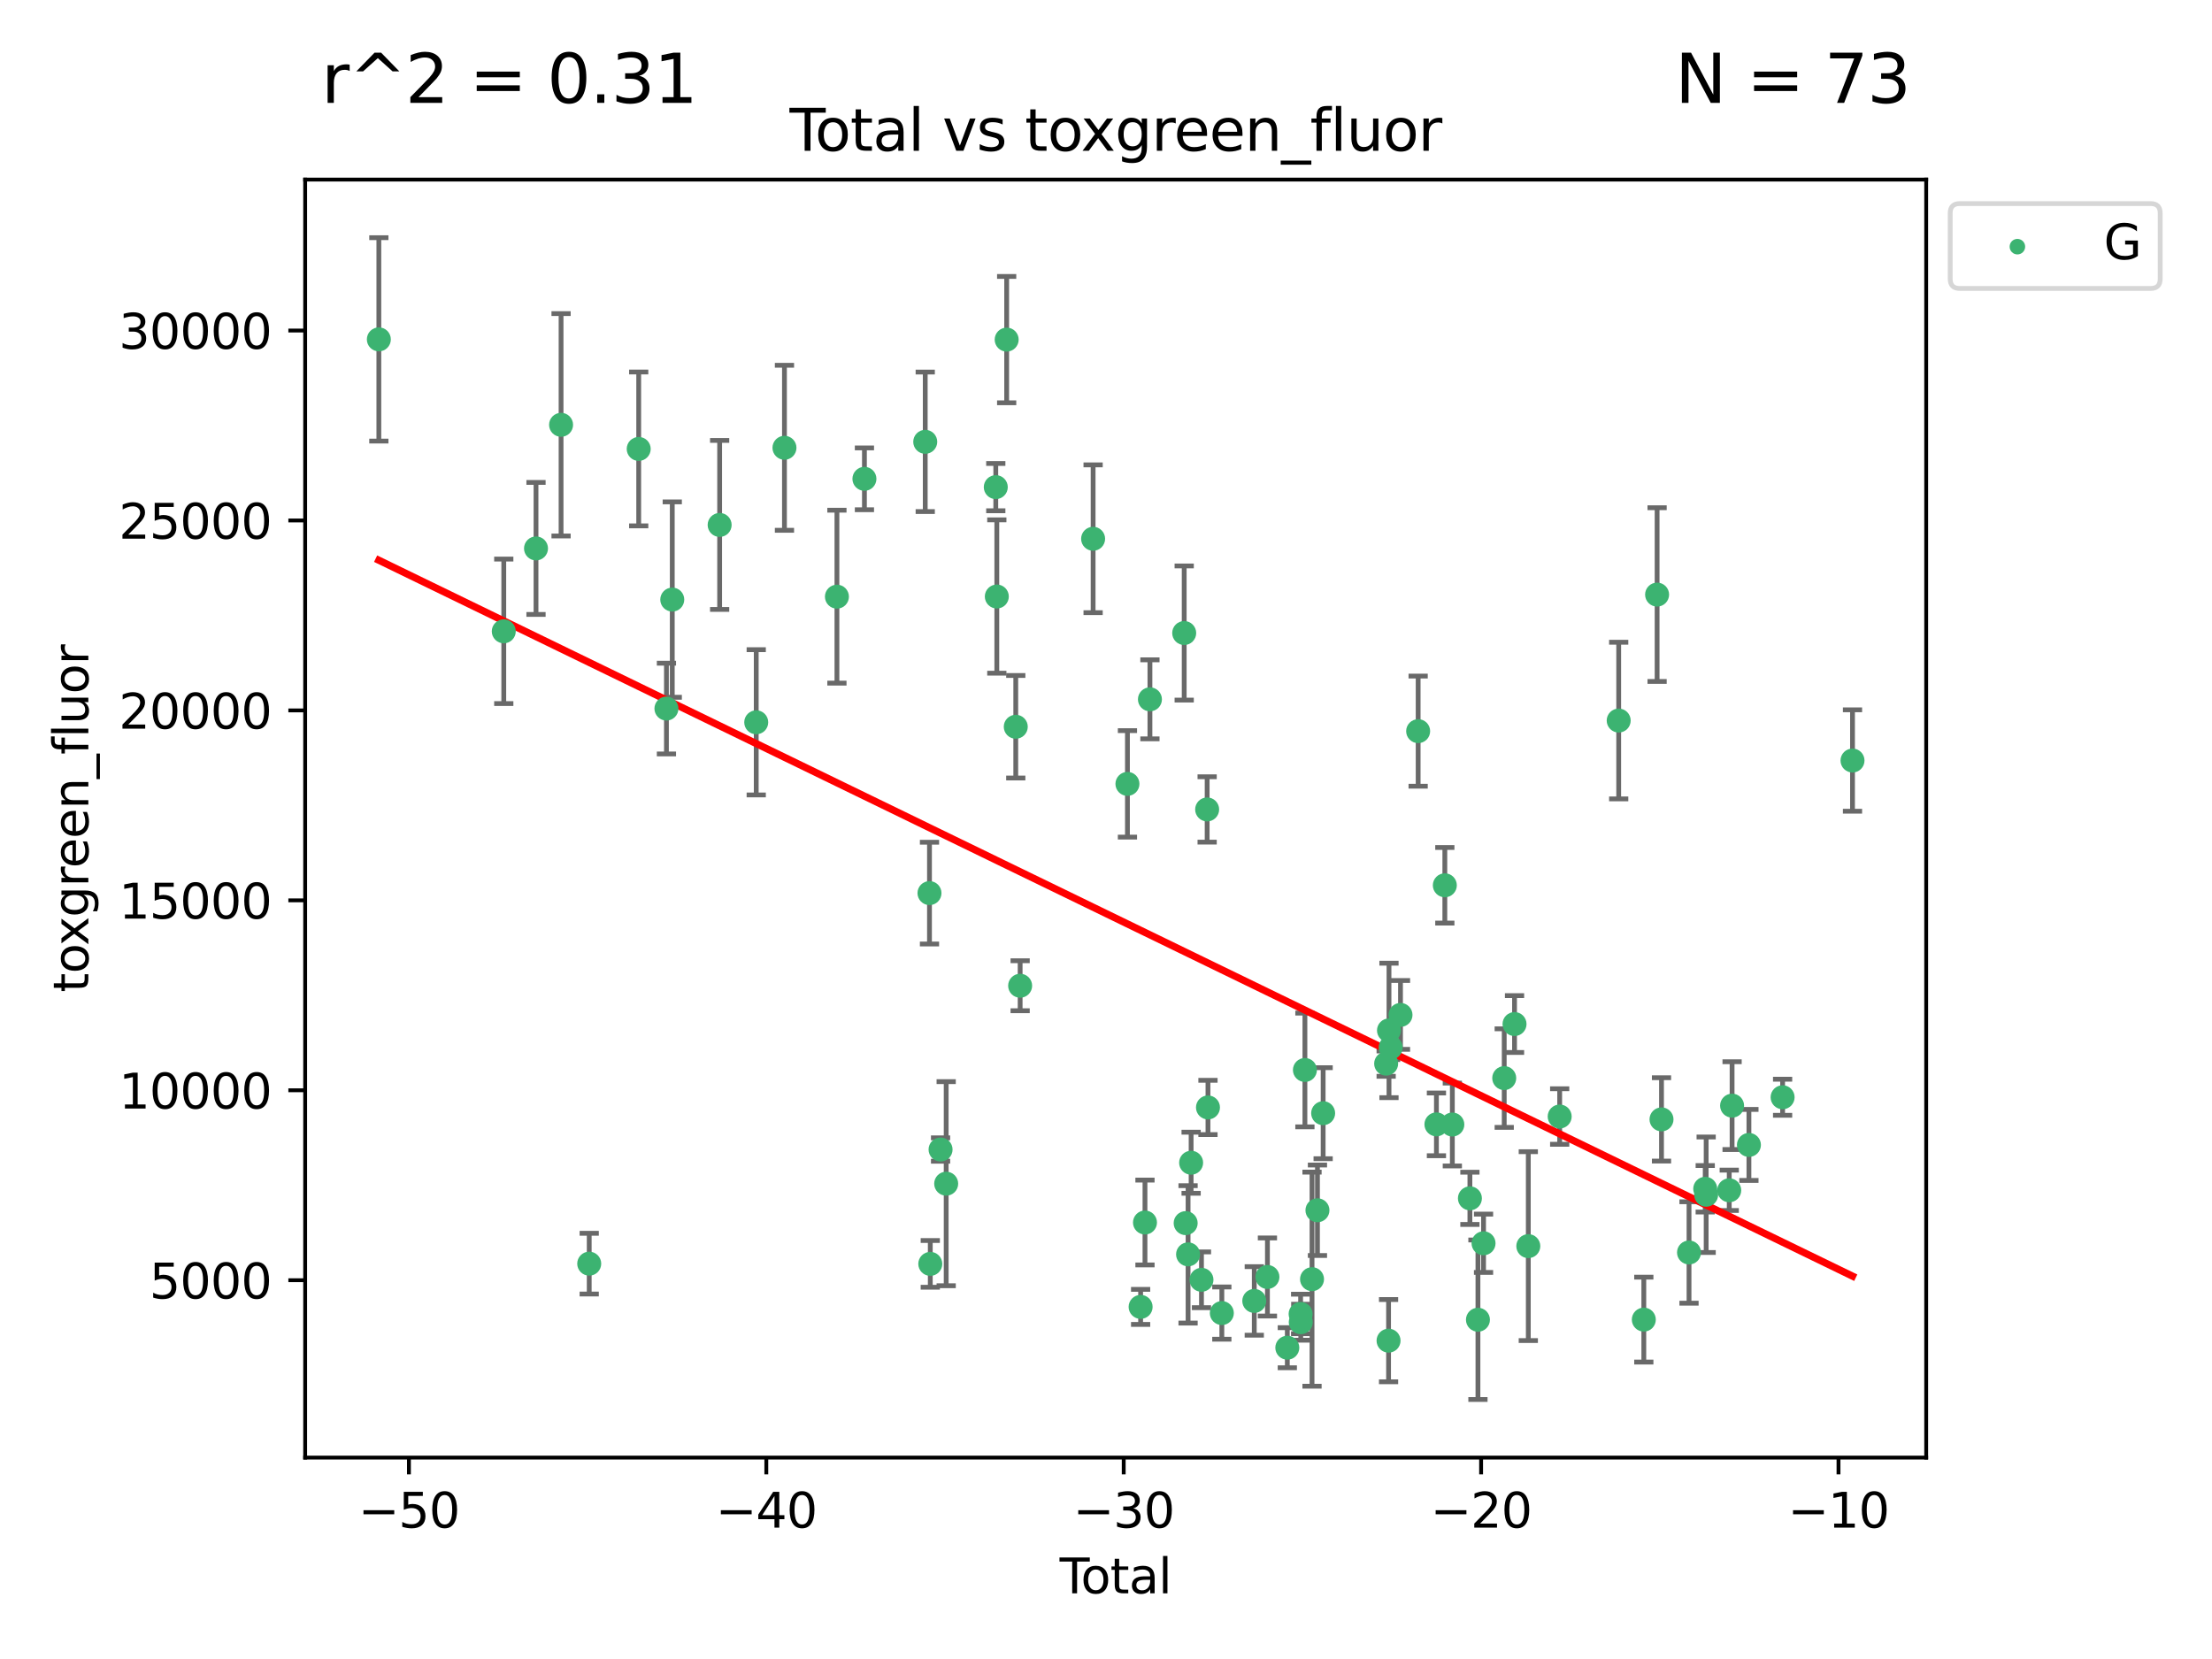 <?xml version="1.0" encoding="utf-8" standalone="no"?>
<!DOCTYPE svg PUBLIC "-//W3C//DTD SVG 1.1//EN"
  "http://www.w3.org/Graphics/SVG/1.1/DTD/svg11.dtd">
<svg xmlns:xlink="http://www.w3.org/1999/xlink" width="460.8pt" height="345.6pt" viewBox="0 0 460.8 345.6" xmlns="http://www.w3.org/2000/svg" version="1.1">
 <defs>
  <style type="text/css">*{stroke-linejoin: round; stroke-linecap: butt}</style>
 </defs>
 <g id="figure_1">
  <g id="patch_1">
   <path d="M 0 345.6 
L 460.8 345.6 
L 460.8 0 
L 0 0 
z
" style="fill: #ffffff"/>
  </g>
  <g id="axes_1">
   <g id="patch_2">
    <path d="M 63.571 303.64 
L 401.26 303.64 
L 401.26 37.411 
L 63.571 37.411 
z
" style="fill: #ffffff"/>
   </g>
   <g id="PathCollection_1">
    <defs>
     <path id="m59da1376eb" d="M 0 1.118 
C 0.297 1.118 0.581 1 0.791 0.791 
C 1 0.581 1.118 0.297 1.118 0 
C 1.118 -0.297 1 -0.581 0.791 -0.791 
C 0.581 -1 0.297 -1.118 0 -1.118 
C -0.297 -1.118 -0.581 -1 -0.791 -0.791 
C -1 -0.581 -1.118 -0.297 -1.118 0 
C -1.118 0.297 -1 0.581 -0.791 0.791 
C -0.581 1 -0.297 1.118 0 1.118 
z
" style="stroke: #3cb371"/>
    </defs>
    <g clip-path="url(#pfde4c8cada)">
     <use xlink:href="#m59da1376eb" x="78.921" y="70.697" style="fill: #3cb371; stroke: #3cb371"/>
     <use xlink:href="#m59da1376eb" x="104.945" y="131.515" style="fill: #3cb371; stroke: #3cb371"/>
     <use xlink:href="#m59da1376eb" x="111.661" y="114.247" style="fill: #3cb371; stroke: #3cb371"/>
     <use xlink:href="#m59da1376eb" x="116.882" y="88.495" style="fill: #3cb371; stroke: #3cb371"/>
     <use xlink:href="#m59da1376eb" x="122.745" y="263.244" style="fill: #3cb371; stroke: #3cb371"/>
     <use xlink:href="#m59da1376eb" x="133.054" y="93.519" style="fill: #3cb371; stroke: #3cb371"/>
     <use xlink:href="#m59da1376eb" x="138.83" y="147.608" style="fill: #3cb371; stroke: #3cb371"/>
     <use xlink:href="#m59da1376eb" x="140.045" y="124.902" style="fill: #3cb371; stroke: #3cb371"/>
     <use xlink:href="#m59da1376eb" x="149.915" y="109.353" style="fill: #3cb371; stroke: #3cb371"/>
     <use xlink:href="#m59da1376eb" x="157.537" y="150.469" style="fill: #3cb371; stroke: #3cb371"/>
     <use xlink:href="#m59da1376eb" x="163.418" y="93.281" style="fill: #3cb371; stroke: #3cb371"/>
     <use xlink:href="#m59da1376eb" x="174.347" y="124.296" style="fill: #3cb371; stroke: #3cb371"/>
     <use xlink:href="#m59da1376eb" x="180.076" y="99.749" style="fill: #3cb371; stroke: #3cb371"/>
     <use xlink:href="#m59da1376eb" x="192.744" y="92.039" style="fill: #3cb371; stroke: #3cb371"/>
     <use xlink:href="#m59da1376eb" x="193.629" y="186.05" style="fill: #3cb371; stroke: #3cb371"/>
     <use xlink:href="#m59da1376eb" x="193.795" y="263.288" style="fill: #3cb371; stroke: #3cb371"/>
     <use xlink:href="#m59da1376eb" x="195.937" y="239.466" style="fill: #3cb371; stroke: #3cb371"/>
     <use xlink:href="#m59da1376eb" x="197.107" y="246.582" style="fill: #3cb371; stroke: #3cb371"/>
     <use xlink:href="#m59da1376eb" x="207.44" y="101.477" style="fill: #3cb371; stroke: #3cb371"/>
     <use xlink:href="#m59da1376eb" x="207.655" y="124.265" style="fill: #3cb371; stroke: #3cb371"/>
     <use xlink:href="#m59da1376eb" x="209.708" y="70.746" style="fill: #3cb371; stroke: #3cb371"/>
     <use xlink:href="#m59da1376eb" x="211.603" y="151.397" style="fill: #3cb371; stroke: #3cb371"/>
     <use xlink:href="#m59da1376eb" x="212.514" y="205.347" style="fill: #3cb371; stroke: #3cb371"/>
     <use xlink:href="#m59da1376eb" x="227.715" y="112.237" style="fill: #3cb371; stroke: #3cb371"/>
     <use xlink:href="#m59da1376eb" x="234.867" y="163.297" style="fill: #3cb371; stroke: #3cb371"/>
     <use xlink:href="#m59da1376eb" x="237.612" y="272.248" style="fill: #3cb371; stroke: #3cb371"/>
     <use xlink:href="#m59da1376eb" x="238.521" y="254.672" style="fill: #3cb371; stroke: #3cb371"/>
     <use xlink:href="#m59da1376eb" x="239.552" y="145.683" style="fill: #3cb371; stroke: #3cb371"/>
     <use xlink:href="#m59da1376eb" x="246.69" y="131.87" style="fill: #3cb371; stroke: #3cb371"/>
     <use xlink:href="#m59da1376eb" x="246.995" y="254.801" style="fill: #3cb371; stroke: #3cb371"/>
     <use xlink:href="#m59da1376eb" x="247.498" y="261.306" style="fill: #3cb371; stroke: #3cb371"/>
     <use xlink:href="#m59da1376eb" x="248.132" y="242.216" style="fill: #3cb371; stroke: #3cb371"/>
     <use xlink:href="#m59da1376eb" x="250.289" y="266.605" style="fill: #3cb371; stroke: #3cb371"/>
     <use xlink:href="#m59da1376eb" x="251.47" y="168.62" style="fill: #3cb371; stroke: #3cb371"/>
     <use xlink:href="#m59da1376eb" x="251.643" y="230.701" style="fill: #3cb371; stroke: #3cb371"/>
     <use xlink:href="#m59da1376eb" x="254.53" y="273.537" style="fill: #3cb371; stroke: #3cb371"/>
     <use xlink:href="#m59da1376eb" x="261.288" y="271.005" style="fill: #3cb371; stroke: #3cb371"/>
     <use xlink:href="#m59da1376eb" x="264.028" y="266.018" style="fill: #3cb371; stroke: #3cb371"/>
     <use xlink:href="#m59da1376eb" x="268.172" y="280.752" style="fill: #3cb371; stroke: #3cb371"/>
     <use xlink:href="#m59da1376eb" x="270.942" y="273.724" style="fill: #3cb371; stroke: #3cb371"/>
     <use xlink:href="#m59da1376eb" x="270.973" y="275.443" style="fill: #3cb371; stroke: #3cb371"/>
     <use xlink:href="#m59da1376eb" x="271.837" y="222.895" style="fill: #3cb371; stroke: #3cb371"/>
     <use xlink:href="#m59da1376eb" x="273.319" y="266.474" style="fill: #3cb371; stroke: #3cb371"/>
     <use xlink:href="#m59da1376eb" x="274.449" y="252.122" style="fill: #3cb371; stroke: #3cb371"/>
     <use xlink:href="#m59da1376eb" x="275.635" y="231.899" style="fill: #3cb371; stroke: #3cb371"/>
     <use xlink:href="#m59da1376eb" x="288.761" y="221.575" style="fill: #3cb371; stroke: #3cb371"/>
     <use xlink:href="#m59da1376eb" x="289.262" y="279.285" style="fill: #3cb371; stroke: #3cb371"/>
     <use xlink:href="#m59da1376eb" x="289.352" y="214.656" style="fill: #3cb371; stroke: #3cb371"/>
     <use xlink:href="#m59da1376eb" x="289.699" y="218.227" style="fill: #3cb371; stroke: #3cb371"/>
     <use xlink:href="#m59da1376eb" x="291.75" y="211.426" style="fill: #3cb371; stroke: #3cb371"/>
     <use xlink:href="#m59da1376eb" x="295.426" y="152.313" style="fill: #3cb371; stroke: #3cb371"/>
     <use xlink:href="#m59da1376eb" x="299.234" y="234.226" style="fill: #3cb371; stroke: #3cb371"/>
     <use xlink:href="#m59da1376eb" x="300.985" y="184.424" style="fill: #3cb371; stroke: #3cb371"/>
     <use xlink:href="#m59da1376eb" x="302.548" y="234.26" style="fill: #3cb371; stroke: #3cb371"/>
     <use xlink:href="#m59da1376eb" x="306.209" y="249.634" style="fill: #3cb371; stroke: #3cb371"/>
     <use xlink:href="#m59da1376eb" x="307.883" y="274.926" style="fill: #3cb371; stroke: #3cb371"/>
     <use xlink:href="#m59da1376eb" x="309.049" y="258.998" style="fill: #3cb371; stroke: #3cb371"/>
     <use xlink:href="#m59da1376eb" x="313.358" y="224.588" style="fill: #3cb371; stroke: #3cb371"/>
     <use xlink:href="#m59da1376eb" x="315.504" y="213.329" style="fill: #3cb371; stroke: #3cb371"/>
     <use xlink:href="#m59da1376eb" x="318.374" y="259.592" style="fill: #3cb371; stroke: #3cb371"/>
     <use xlink:href="#m59da1376eb" x="324.91" y="232.59" style="fill: #3cb371; stroke: #3cb371"/>
     <use xlink:href="#m59da1376eb" x="337.204" y="150.105" style="fill: #3cb371; stroke: #3cb371"/>
     <use xlink:href="#m59da1376eb" x="342.437" y="274.898" style="fill: #3cb371; stroke: #3cb371"/>
     <use xlink:href="#m59da1376eb" x="345.204" y="123.865" style="fill: #3cb371; stroke: #3cb371"/>
     <use xlink:href="#m59da1376eb" x="346.122" y="233.186" style="fill: #3cb371; stroke: #3cb371"/>
     <use xlink:href="#m59da1376eb" x="351.854" y="260.916" style="fill: #3cb371; stroke: #3cb371"/>
     <use xlink:href="#m59da1376eb" x="355.23" y="247.646" style="fill: #3cb371; stroke: #3cb371"/>
     <use xlink:href="#m59da1376eb" x="355.424" y="248.886" style="fill: #3cb371; stroke: #3cb371"/>
     <use xlink:href="#m59da1376eb" x="360.232" y="247.962" style="fill: #3cb371; stroke: #3cb371"/>
     <use xlink:href="#m59da1376eb" x="360.826" y="230.326" style="fill: #3cb371; stroke: #3cb371"/>
     <use xlink:href="#m59da1376eb" x="364.333" y="238.511" style="fill: #3cb371; stroke: #3cb371"/>
     <use xlink:href="#m59da1376eb" x="371.349" y="228.579" style="fill: #3cb371; stroke: #3cb371"/>
     <use xlink:href="#m59da1376eb" x="385.911" y="158.432" style="fill: #3cb371; stroke: #3cb371"/>
    </g>
   </g>
   <g id="matplotlib.axis_1">
    <g id="xtick_1">
     <g id="line2d_1">
      <defs>
       <path id="m76e11faa34" d="M 0 0 
L 0 3.5 
" style="stroke: #000000; stroke-width: 0.8"/>
      </defs>
      <g>
       <use xlink:href="#m76e11faa34" x="85.187" y="303.64" style="stroke: #000000; stroke-width: 0.8"/>
      </g>
     </g>
     <g id="text_1">
      <!-- −50 -->
      <g transform="translate(74.634 318.238)scale(0.1 -0.1)">
       <defs>
        <path id="DejaVuSans-2212" d="M 678 2272 
L 4684 2272 
L 4684 1741 
L 678 1741 
L 678 2272 
z
" transform="scale(0.016)"/>
        <path id="DejaVuSans-35" d="M 691 4666 
L 3169 4666 
L 3169 4134 
L 1269 4134 
L 1269 2991 
Q 1406 3038 1543 3061 
Q 1681 3084 1819 3084 
Q 2600 3084 3056 2656 
Q 3513 2228 3513 1497 
Q 3513 744 3044 326 
Q 2575 -91 1722 -91 
Q 1428 -91 1123 -41 
Q 819 9 494 109 
L 494 744 
Q 775 591 1075 516 
Q 1375 441 1709 441 
Q 2250 441 2565 725 
Q 2881 1009 2881 1497 
Q 2881 1984 2565 2268 
Q 2250 2553 1709 2553 
Q 1456 2553 1204 2497 
Q 953 2441 691 2322 
L 691 4666 
z
" transform="scale(0.016)"/>
        <path id="DejaVuSans-30" d="M 2034 4250 
Q 1547 4250 1301 3770 
Q 1056 3291 1056 2328 
Q 1056 1369 1301 889 
Q 1547 409 2034 409 
Q 2525 409 2770 889 
Q 3016 1369 3016 2328 
Q 3016 3291 2770 3770 
Q 2525 4250 2034 4250 
z
M 2034 4750 
Q 2819 4750 3233 4129 
Q 3647 3509 3647 2328 
Q 3647 1150 3233 529 
Q 2819 -91 2034 -91 
Q 1250 -91 836 529 
Q 422 1150 422 2328 
Q 422 3509 836 4129 
Q 1250 4750 2034 4750 
z
" transform="scale(0.016)"/>
       </defs>
       <use xlink:href="#DejaVuSans-2212"/>
       <use xlink:href="#DejaVuSans-35" x="83.789"/>
       <use xlink:href="#DejaVuSans-30" x="147.412"/>
      </g>
     </g>
    </g>
    <g id="xtick_2">
     <g id="line2d_2">
      <g>
       <use xlink:href="#m76e11faa34" x="159.638" y="303.64" style="stroke: #000000; stroke-width: 0.8"/>
      </g>
     </g>
     <g id="text_2">
      <!-- −40 -->
      <g transform="translate(149.086 318.238)scale(0.1 -0.1)">
       <defs>
        <path id="DejaVuSans-34" d="M 2419 4116 
L 825 1625 
L 2419 1625 
L 2419 4116 
z
M 2253 4666 
L 3047 4666 
L 3047 1625 
L 3713 1625 
L 3713 1100 
L 3047 1100 
L 3047 0 
L 2419 0 
L 2419 1100 
L 313 1100 
L 313 1709 
L 2253 4666 
z
" transform="scale(0.016)"/>
       </defs>
       <use xlink:href="#DejaVuSans-2212"/>
       <use xlink:href="#DejaVuSans-34" x="83.789"/>
       <use xlink:href="#DejaVuSans-30" x="147.412"/>
      </g>
     </g>
    </g>
    <g id="xtick_3">
     <g id="line2d_3">
      <g>
       <use xlink:href="#m76e11faa34" x="234.089" y="303.64" style="stroke: #000000; stroke-width: 0.8"/>
      </g>
     </g>
     <g id="text_3">
      <!-- −30 -->
      <g transform="translate(223.537 318.238)scale(0.1 -0.1)">
       <defs>
        <path id="DejaVuSans-33" d="M 2597 2516 
Q 3050 2419 3304 2112 
Q 3559 1806 3559 1356 
Q 3559 666 3084 287 
Q 2609 -91 1734 -91 
Q 1441 -91 1130 -33 
Q 819 25 488 141 
L 488 750 
Q 750 597 1062 519 
Q 1375 441 1716 441 
Q 2309 441 2620 675 
Q 2931 909 2931 1356 
Q 2931 1769 2642 2001 
Q 2353 2234 1838 2234 
L 1294 2234 
L 1294 2753 
L 1863 2753 
Q 2328 2753 2575 2939 
Q 2822 3125 2822 3475 
Q 2822 3834 2567 4026 
Q 2313 4219 1838 4219 
Q 1578 4219 1281 4162 
Q 984 4106 628 3988 
L 628 4550 
Q 988 4650 1302 4700 
Q 1616 4750 1894 4750 
Q 2613 4750 3031 4423 
Q 3450 4097 3450 3541 
Q 3450 3153 3228 2886 
Q 3006 2619 2597 2516 
z
" transform="scale(0.016)"/>
       </defs>
       <use xlink:href="#DejaVuSans-2212"/>
       <use xlink:href="#DejaVuSans-33" x="83.789"/>
       <use xlink:href="#DejaVuSans-30" x="147.412"/>
      </g>
     </g>
    </g>
    <g id="xtick_4">
     <g id="line2d_4">
      <g>
       <use xlink:href="#m76e11faa34" x="308.541" y="303.64" style="stroke: #000000; stroke-width: 0.8"/>
      </g>
     </g>
     <g id="text_4">
      <!-- −20 -->
      <g transform="translate(297.988 318.238)scale(0.1 -0.1)">
       <defs>
        <path id="DejaVuSans-32" d="M 1228 531 
L 3431 531 
L 3431 0 
L 469 0 
L 469 531 
Q 828 903 1448 1529 
Q 2069 2156 2228 2338 
Q 2531 2678 2651 2914 
Q 2772 3150 2772 3378 
Q 2772 3750 2511 3984 
Q 2250 4219 1831 4219 
Q 1534 4219 1204 4116 
Q 875 4013 500 3803 
L 500 4441 
Q 881 4594 1212 4672 
Q 1544 4750 1819 4750 
Q 2544 4750 2975 4387 
Q 3406 4025 3406 3419 
Q 3406 3131 3298 2873 
Q 3191 2616 2906 2266 
Q 2828 2175 2409 1742 
Q 1991 1309 1228 531 
z
" transform="scale(0.016)"/>
       </defs>
       <use xlink:href="#DejaVuSans-2212"/>
       <use xlink:href="#DejaVuSans-32" x="83.789"/>
       <use xlink:href="#DejaVuSans-30" x="147.412"/>
      </g>
     </g>
    </g>
    <g id="xtick_5">
     <g id="line2d_5">
      <g>
       <use xlink:href="#m76e11faa34" x="382.992" y="303.64" style="stroke: #000000; stroke-width: 0.8"/>
      </g>
     </g>
     <g id="text_5">
      <!-- −10 -->
      <g transform="translate(372.44 318.238)scale(0.1 -0.1)">
       <defs>
        <path id="DejaVuSans-31" d="M 794 531 
L 1825 531 
L 1825 4091 
L 703 3866 
L 703 4441 
L 1819 4666 
L 2450 4666 
L 2450 531 
L 3481 531 
L 3481 0 
L 794 0 
L 794 531 
z
" transform="scale(0.016)"/>
       </defs>
       <use xlink:href="#DejaVuSans-2212"/>
       <use xlink:href="#DejaVuSans-31" x="83.789"/>
       <use xlink:href="#DejaVuSans-30" x="147.412"/>
      </g>
     </g>
    </g>
    <g id="text_6">
     <!-- Total -->
     <g transform="translate(220.739 331.917)scale(0.1 -0.1)">
      <defs>
       <path id="DejaVuSans-54" d="M -19 4666 
L 3928 4666 
L 3928 4134 
L 2272 4134 
L 2272 0 
L 1638 0 
L 1638 4134 
L -19 4134 
L -19 4666 
z
" transform="scale(0.016)"/>
       <path id="DejaVuSans-6f" d="M 1959 3097 
Q 1497 3097 1228 2736 
Q 959 2375 959 1747 
Q 959 1119 1226 758 
Q 1494 397 1959 397 
Q 2419 397 2687 759 
Q 2956 1122 2956 1747 
Q 2956 2369 2687 2733 
Q 2419 3097 1959 3097 
z
M 1959 3584 
Q 2709 3584 3137 3096 
Q 3566 2609 3566 1747 
Q 3566 888 3137 398 
Q 2709 -91 1959 -91 
Q 1206 -91 779 398 
Q 353 888 353 1747 
Q 353 2609 779 3096 
Q 1206 3584 1959 3584 
z
" transform="scale(0.016)"/>
       <path id="DejaVuSans-74" d="M 1172 4494 
L 1172 3500 
L 2356 3500 
L 2356 3053 
L 1172 3053 
L 1172 1153 
Q 1172 725 1289 603 
Q 1406 481 1766 481 
L 2356 481 
L 2356 0 
L 1766 0 
Q 1100 0 847 248 
Q 594 497 594 1153 
L 594 3053 
L 172 3053 
L 172 3500 
L 594 3500 
L 594 4494 
L 1172 4494 
z
" transform="scale(0.016)"/>
       <path id="DejaVuSans-61" d="M 2194 1759 
Q 1497 1759 1228 1600 
Q 959 1441 959 1056 
Q 959 750 1161 570 
Q 1363 391 1709 391 
Q 2188 391 2477 730 
Q 2766 1069 2766 1631 
L 2766 1759 
L 2194 1759 
z
M 3341 1997 
L 3341 0 
L 2766 0 
L 2766 531 
Q 2569 213 2275 61 
Q 1981 -91 1556 -91 
Q 1019 -91 701 211 
Q 384 513 384 1019 
Q 384 1609 779 1909 
Q 1175 2209 1959 2209 
L 2766 2209 
L 2766 2266 
Q 2766 2663 2505 2880 
Q 2244 3097 1772 3097 
Q 1472 3097 1187 3025 
Q 903 2953 641 2809 
L 641 3341 
Q 956 3463 1253 3523 
Q 1550 3584 1831 3584 
Q 2591 3584 2966 3190 
Q 3341 2797 3341 1997 
z
" transform="scale(0.016)"/>
       <path id="DejaVuSans-6c" d="M 603 4863 
L 1178 4863 
L 1178 0 
L 603 0 
L 603 4863 
z
" transform="scale(0.016)"/>
      </defs>
      <use xlink:href="#DejaVuSans-54"/>
      <use xlink:href="#DejaVuSans-6f" x="44.084"/>
      <use xlink:href="#DejaVuSans-74" x="105.266"/>
      <use xlink:href="#DejaVuSans-61" x="144.475"/>
      <use xlink:href="#DejaVuSans-6c" x="205.754"/>
     </g>
    </g>
   </g>
   <g id="matplotlib.axis_2">
    <g id="ytick_1">
     <g id="line2d_6">
      <defs>
       <path id="mfe6811ded8" d="M 0 0 
L -3.5 0 
" style="stroke: #000000; stroke-width: 0.8"/>
      </defs>
      <g>
       <use xlink:href="#mfe6811ded8" x="63.571" y="266.693" style="stroke: #000000; stroke-width: 0.8"/>
      </g>
     </g>
     <g id="text_7">
      <!-- 5000 -->
      <g transform="translate(31.121 270.492)scale(0.1 -0.1)">
       <use xlink:href="#DejaVuSans-35"/>
       <use xlink:href="#DejaVuSans-30" x="63.623"/>
       <use xlink:href="#DejaVuSans-30" x="127.246"/>
       <use xlink:href="#DejaVuSans-30" x="190.869"/>
      </g>
     </g>
    </g>
    <g id="ytick_2">
     <g id="line2d_7">
      <g>
       <use xlink:href="#mfe6811ded8" x="63.571" y="227.125" style="stroke: #000000; stroke-width: 0.8"/>
      </g>
     </g>
     <g id="text_8">
      <!-- 10000 -->
      <g transform="translate(24.759 230.924)scale(0.1 -0.1)">
       <use xlink:href="#DejaVuSans-31"/>
       <use xlink:href="#DejaVuSans-30" x="63.623"/>
       <use xlink:href="#DejaVuSans-30" x="127.246"/>
       <use xlink:href="#DejaVuSans-30" x="190.869"/>
       <use xlink:href="#DejaVuSans-30" x="254.492"/>
      </g>
     </g>
    </g>
    <g id="ytick_3">
     <g id="line2d_8">
      <g>
       <use xlink:href="#mfe6811ded8" x="63.571" y="187.557" style="stroke: #000000; stroke-width: 0.8"/>
      </g>
     </g>
     <g id="text_9">
      <!-- 15000 -->
      <g transform="translate(24.759 191.356)scale(0.1 -0.1)">
       <use xlink:href="#DejaVuSans-31"/>
       <use xlink:href="#DejaVuSans-35" x="63.623"/>
       <use xlink:href="#DejaVuSans-30" x="127.246"/>
       <use xlink:href="#DejaVuSans-30" x="190.869"/>
       <use xlink:href="#DejaVuSans-30" x="254.492"/>
      </g>
     </g>
    </g>
    <g id="ytick_4">
     <g id="line2d_9">
      <g>
       <use xlink:href="#mfe6811ded8" x="63.571" y="147.989" style="stroke: #000000; stroke-width: 0.8"/>
      </g>
     </g>
     <g id="text_10">
      <!-- 20000 -->
      <g transform="translate(24.759 151.788)scale(0.1 -0.1)">
       <use xlink:href="#DejaVuSans-32"/>
       <use xlink:href="#DejaVuSans-30" x="63.623"/>
       <use xlink:href="#DejaVuSans-30" x="127.246"/>
       <use xlink:href="#DejaVuSans-30" x="190.869"/>
       <use xlink:href="#DejaVuSans-30" x="254.492"/>
      </g>
     </g>
    </g>
    <g id="ytick_5">
     <g id="line2d_10">
      <g>
       <use xlink:href="#mfe6811ded8" x="63.571" y="108.421" style="stroke: #000000; stroke-width: 0.8"/>
      </g>
     </g>
     <g id="text_11">
      <!-- 25000 -->
      <g transform="translate(24.759 112.22)scale(0.1 -0.1)">
       <use xlink:href="#DejaVuSans-32"/>
       <use xlink:href="#DejaVuSans-35" x="63.623"/>
       <use xlink:href="#DejaVuSans-30" x="127.246"/>
       <use xlink:href="#DejaVuSans-30" x="190.869"/>
       <use xlink:href="#DejaVuSans-30" x="254.492"/>
      </g>
     </g>
    </g>
    <g id="ytick_6">
     <g id="line2d_11">
      <g>
       <use xlink:href="#mfe6811ded8" x="63.571" y="68.853" style="stroke: #000000; stroke-width: 0.8"/>
      </g>
     </g>
     <g id="text_12">
      <!-- 30000 -->
      <g transform="translate(24.759 72.652)scale(0.1 -0.1)">
       <use xlink:href="#DejaVuSans-33"/>
       <use xlink:href="#DejaVuSans-30" x="63.623"/>
       <use xlink:href="#DejaVuSans-30" x="127.246"/>
       <use xlink:href="#DejaVuSans-30" x="190.869"/>
       <use xlink:href="#DejaVuSans-30" x="254.492"/>
      </g>
     </g>
    </g>
    <g id="text_13">
     <!-- toxgreen_fluor -->
     <g transform="translate(18.401 206.72)rotate(-90)scale(0.1 -0.1)">
      <defs>
       <path id="DejaVuSans-78" d="M 3513 3500 
L 2247 1797 
L 3578 0 
L 2900 0 
L 1881 1375 
L 863 0 
L 184 0 
L 1544 1831 
L 300 3500 
L 978 3500 
L 1906 2253 
L 2834 3500 
L 3513 3500 
z
" transform="scale(0.016)"/>
       <path id="DejaVuSans-67" d="M 2906 1791 
Q 2906 2416 2648 2759 
Q 2391 3103 1925 3103 
Q 1463 3103 1205 2759 
Q 947 2416 947 1791 
Q 947 1169 1205 825 
Q 1463 481 1925 481 
Q 2391 481 2648 825 
Q 2906 1169 2906 1791 
z
M 3481 434 
Q 3481 -459 3084 -895 
Q 2688 -1331 1869 -1331 
Q 1566 -1331 1297 -1286 
Q 1028 -1241 775 -1147 
L 775 -588 
Q 1028 -725 1275 -790 
Q 1522 -856 1778 -856 
Q 2344 -856 2625 -561 
Q 2906 -266 2906 331 
L 2906 616 
Q 2728 306 2450 153 
Q 2172 0 1784 0 
Q 1141 0 747 490 
Q 353 981 353 1791 
Q 353 2603 747 3093 
Q 1141 3584 1784 3584 
Q 2172 3584 2450 3431 
Q 2728 3278 2906 2969 
L 2906 3500 
L 3481 3500 
L 3481 434 
z
" transform="scale(0.016)"/>
       <path id="DejaVuSans-72" d="M 2631 2963 
Q 2534 3019 2420 3045 
Q 2306 3072 2169 3072 
Q 1681 3072 1420 2755 
Q 1159 2438 1159 1844 
L 1159 0 
L 581 0 
L 581 3500 
L 1159 3500 
L 1159 2956 
Q 1341 3275 1631 3429 
Q 1922 3584 2338 3584 
Q 2397 3584 2469 3576 
Q 2541 3569 2628 3553 
L 2631 2963 
z
" transform="scale(0.016)"/>
       <path id="DejaVuSans-65" d="M 3597 1894 
L 3597 1613 
L 953 1613 
Q 991 1019 1311 708 
Q 1631 397 2203 397 
Q 2534 397 2845 478 
Q 3156 559 3463 722 
L 3463 178 
Q 3153 47 2828 -22 
Q 2503 -91 2169 -91 
Q 1331 -91 842 396 
Q 353 884 353 1716 
Q 353 2575 817 3079 
Q 1281 3584 2069 3584 
Q 2775 3584 3186 3129 
Q 3597 2675 3597 1894 
z
M 3022 2063 
Q 3016 2534 2758 2815 
Q 2500 3097 2075 3097 
Q 1594 3097 1305 2825 
Q 1016 2553 972 2059 
L 3022 2063 
z
" transform="scale(0.016)"/>
       <path id="DejaVuSans-6e" d="M 3513 2113 
L 3513 0 
L 2938 0 
L 2938 2094 
Q 2938 2591 2744 2837 
Q 2550 3084 2163 3084 
Q 1697 3084 1428 2787 
Q 1159 2491 1159 1978 
L 1159 0 
L 581 0 
L 581 3500 
L 1159 3500 
L 1159 2956 
Q 1366 3272 1645 3428 
Q 1925 3584 2291 3584 
Q 2894 3584 3203 3211 
Q 3513 2838 3513 2113 
z
" transform="scale(0.016)"/>
       <path id="DejaVuSans-5f" d="M 3263 -1063 
L 3263 -1509 
L -63 -1509 
L -63 -1063 
L 3263 -1063 
z
" transform="scale(0.016)"/>
       <path id="DejaVuSans-66" d="M 2375 4863 
L 2375 4384 
L 1825 4384 
Q 1516 4384 1395 4259 
Q 1275 4134 1275 3809 
L 1275 3500 
L 2222 3500 
L 2222 3053 
L 1275 3053 
L 1275 0 
L 697 0 
L 697 3053 
L 147 3053 
L 147 3500 
L 697 3500 
L 697 3744 
Q 697 4328 969 4595 
Q 1241 4863 1831 4863 
L 2375 4863 
z
" transform="scale(0.016)"/>
       <path id="DejaVuSans-75" d="M 544 1381 
L 544 3500 
L 1119 3500 
L 1119 1403 
Q 1119 906 1312 657 
Q 1506 409 1894 409 
Q 2359 409 2629 706 
Q 2900 1003 2900 1516 
L 2900 3500 
L 3475 3500 
L 3475 0 
L 2900 0 
L 2900 538 
Q 2691 219 2414 64 
Q 2138 -91 1772 -91 
Q 1169 -91 856 284 
Q 544 659 544 1381 
z
M 1991 3584 
L 1991 3584 
z
" transform="scale(0.016)"/>
      </defs>
      <use xlink:href="#DejaVuSans-74"/>
      <use xlink:href="#DejaVuSans-6f" x="39.209"/>
      <use xlink:href="#DejaVuSans-78" x="97.266"/>
      <use xlink:href="#DejaVuSans-67" x="156.445"/>
      <use xlink:href="#DejaVuSans-72" x="219.922"/>
      <use xlink:href="#DejaVuSans-65" x="258.785"/>
      <use xlink:href="#DejaVuSans-65" x="320.309"/>
      <use xlink:href="#DejaVuSans-6e" x="381.832"/>
      <use xlink:href="#DejaVuSans-5f" x="445.211"/>
      <use xlink:href="#DejaVuSans-66" x="495.211"/>
      <use xlink:href="#DejaVuSans-6c" x="530.416"/>
      <use xlink:href="#DejaVuSans-75" x="558.199"/>
      <use xlink:href="#DejaVuSans-6f" x="621.578"/>
      <use xlink:href="#DejaVuSans-72" x="682.76"/>
     </g>
    </g>
   </g>
   <g id="LineCollection_1">
    <path d="M 78.921 91.882 
L 78.921 49.513 
" clip-path="url(#pfde4c8cada)" style="fill: none; stroke: #696969"/>
    <path d="M 104.945 146.565 
L 104.945 116.466 
" clip-path="url(#pfde4c8cada)" style="fill: none; stroke: #696969"/>
    <path d="M 111.661 128.001 
L 111.661 100.493 
" clip-path="url(#pfde4c8cada)" style="fill: none; stroke: #696969"/>
    <path d="M 116.882 111.658 
L 116.882 65.332 
" clip-path="url(#pfde4c8cada)" style="fill: none; stroke: #696969"/>
    <path d="M 122.745 269.569 
L 122.745 256.919 
" clip-path="url(#pfde4c8cada)" style="fill: none; stroke: #696969"/>
    <path d="M 133.054 109.546 
L 133.054 77.492 
" clip-path="url(#pfde4c8cada)" style="fill: none; stroke: #696969"/>
    <path d="M 138.83 157.063 
L 138.83 138.153 
" clip-path="url(#pfde4c8cada)" style="fill: none; stroke: #696969"/>
    <path d="M 140.045 145.257 
L 140.045 104.548 
" clip-path="url(#pfde4c8cada)" style="fill: none; stroke: #696969"/>
    <path d="M 149.915 126.956 
L 149.915 91.751 
" clip-path="url(#pfde4c8cada)" style="fill: none; stroke: #696969"/>
    <path d="M 157.537 165.597 
L 157.537 135.341 
" clip-path="url(#pfde4c8cada)" style="fill: none; stroke: #696969"/>
    <path d="M 163.418 110.469 
L 163.418 76.093 
" clip-path="url(#pfde4c8cada)" style="fill: none; stroke: #696969"/>
    <path d="M 174.347 142.309 
L 174.347 106.282 
" clip-path="url(#pfde4c8cada)" style="fill: none; stroke: #696969"/>
    <path d="M 180.076 106.185 
L 180.076 93.313 
" clip-path="url(#pfde4c8cada)" style="fill: none; stroke: #696969"/>
    <path d="M 192.744 106.568 
L 192.744 77.509 
" clip-path="url(#pfde4c8cada)" style="fill: none; stroke: #696969"/>
    <path d="M 193.629 196.65 
L 193.629 175.45 
" clip-path="url(#pfde4c8cada)" style="fill: none; stroke: #696969"/>
    <path d="M 193.795 268.154 
L 193.795 258.423 
" clip-path="url(#pfde4c8cada)" style="fill: none; stroke: #696969"/>
    <path d="M 195.937 241.903 
L 195.937 237.028 
" clip-path="url(#pfde4c8cada)" style="fill: none; stroke: #696969"/>
    <path d="M 197.107 267.841 
L 197.107 225.323 
" clip-path="url(#pfde4c8cada)" style="fill: none; stroke: #696969"/>
    <path d="M 207.44 106.404 
L 207.44 96.549 
" clip-path="url(#pfde4c8cada)" style="fill: none; stroke: #696969"/>
    <path d="M 207.655 140.234 
L 207.655 108.295 
" clip-path="url(#pfde4c8cada)" style="fill: none; stroke: #696969"/>
    <path d="M 209.708 83.907 
L 209.708 57.586 
" clip-path="url(#pfde4c8cada)" style="fill: none; stroke: #696969"/>
    <path d="M 211.603 162.075 
L 211.603 140.718 
" clip-path="url(#pfde4c8cada)" style="fill: none; stroke: #696969"/>
    <path d="M 212.514 210.557 
L 212.514 200.138 
" clip-path="url(#pfde4c8cada)" style="fill: none; stroke: #696969"/>
    <path d="M 227.715 127.633 
L 227.715 96.841 
" clip-path="url(#pfde4c8cada)" style="fill: none; stroke: #696969"/>
    <path d="M 234.867 174.387 
L 234.867 152.207 
" clip-path="url(#pfde4c8cada)" style="fill: none; stroke: #696969"/>
    <path d="M 237.612 275.902 
L 237.612 268.594 
" clip-path="url(#pfde4c8cada)" style="fill: none; stroke: #696969"/>
    <path d="M 238.521 263.511 
L 238.521 245.832 
" clip-path="url(#pfde4c8cada)" style="fill: none; stroke: #696969"/>
    <path d="M 239.552 153.913 
L 239.552 137.454 
" clip-path="url(#pfde4c8cada)" style="fill: none; stroke: #696969"/>
    <path d="M 246.69 145.838 
L 246.69 117.901 
" clip-path="url(#pfde4c8cada)" style="fill: none; stroke: #696969"/>
    <path d="M 246.995 255.473 
L 246.995 254.128 
" clip-path="url(#pfde4c8cada)" style="fill: none; stroke: #696969"/>
    <path d="M 247.498 275.619 
L 247.498 246.993 
" clip-path="url(#pfde4c8cada)" style="fill: none; stroke: #696969"/>
    <path d="M 248.132 248.578 
L 248.132 235.854 
" clip-path="url(#pfde4c8cada)" style="fill: none; stroke: #696969"/>
    <path d="M 250.289 272.414 
L 250.289 260.795 
" clip-path="url(#pfde4c8cada)" style="fill: none; stroke: #696969"/>
    <path d="M 251.47 175.427 
L 251.47 161.813 
" clip-path="url(#pfde4c8cada)" style="fill: none; stroke: #696969"/>
    <path d="M 251.643 236.35 
L 251.643 225.052 
" clip-path="url(#pfde4c8cada)" style="fill: none; stroke: #696969"/>
    <path d="M 254.53 278.977 
L 254.53 268.098 
" clip-path="url(#pfde4c8cada)" style="fill: none; stroke: #696969"/>
    <path d="M 261.288 278.145 
L 261.288 263.865 
" clip-path="url(#pfde4c8cada)" style="fill: none; stroke: #696969"/>
    <path d="M 264.028 274.149 
L 264.028 257.888 
" clip-path="url(#pfde4c8cada)" style="fill: none; stroke: #696969"/>
    <path d="M 268.172 284.926 
L 268.172 276.579 
" clip-path="url(#pfde4c8cada)" style="fill: none; stroke: #696969"/>
    <path d="M 270.942 277.841 
L 270.942 269.608 
" clip-path="url(#pfde4c8cada)" style="fill: none; stroke: #696969"/>
    <path d="M 270.973 279.191 
L 270.973 271.695 
" clip-path="url(#pfde4c8cada)" style="fill: none; stroke: #696969"/>
    <path d="M 271.837 234.745 
L 271.837 211.045 
" clip-path="url(#pfde4c8cada)" style="fill: none; stroke: #696969"/>
    <path d="M 273.319 288.774 
L 273.319 244.174 
" clip-path="url(#pfde4c8cada)" style="fill: none; stroke: #696969"/>
    <path d="M 274.449 261.548 
L 274.449 242.697 
" clip-path="url(#pfde4c8cada)" style="fill: none; stroke: #696969"/>
    <path d="M 275.635 241.381 
L 275.635 222.417 
" clip-path="url(#pfde4c8cada)" style="fill: none; stroke: #696969"/>
    <path d="M 288.761 224.213 
L 288.761 218.937 
" clip-path="url(#pfde4c8cada)" style="fill: none; stroke: #696969"/>
    <path d="M 289.262 287.854 
L 289.262 270.717 
" clip-path="url(#pfde4c8cada)" style="fill: none; stroke: #696969"/>
    <path d="M 289.352 228.663 
L 289.352 200.649 
" clip-path="url(#pfde4c8cada)" style="fill: none; stroke: #696969"/>
    <path d="M 289.699 220.73 
L 289.699 215.723 
" clip-path="url(#pfde4c8cada)" style="fill: none; stroke: #696969"/>
    <path d="M 291.75 218.596 
L 291.75 204.256 
" clip-path="url(#pfde4c8cada)" style="fill: none; stroke: #696969"/>
    <path d="M 295.426 163.784 
L 295.426 140.842 
" clip-path="url(#pfde4c8cada)" style="fill: none; stroke: #696969"/>
    <path d="M 299.234 240.758 
L 299.234 227.693 
" clip-path="url(#pfde4c8cada)" style="fill: none; stroke: #696969"/>
    <path d="M 300.985 192.297 
L 300.985 176.551 
" clip-path="url(#pfde4c8cada)" style="fill: none; stroke: #696969"/>
    <path d="M 302.548 242.894 
L 302.548 225.626 
" clip-path="url(#pfde4c8cada)" style="fill: none; stroke: #696969"/>
    <path d="M 306.209 255.075 
L 306.209 244.193 
" clip-path="url(#pfde4c8cada)" style="fill: none; stroke: #696969"/>
    <path d="M 307.883 291.539 
L 307.883 258.313 
" clip-path="url(#pfde4c8cada)" style="fill: none; stroke: #696969"/>
    <path d="M 309.049 265.074 
L 309.049 252.922 
" clip-path="url(#pfde4c8cada)" style="fill: none; stroke: #696969"/>
    <path d="M 313.358 234.857 
L 313.358 214.32 
" clip-path="url(#pfde4c8cada)" style="fill: none; stroke: #696969"/>
    <path d="M 315.504 219.247 
L 315.504 207.41 
" clip-path="url(#pfde4c8cada)" style="fill: none; stroke: #696969"/>
    <path d="M 318.374 279.266 
L 318.374 239.918 
" clip-path="url(#pfde4c8cada)" style="fill: none; stroke: #696969"/>
    <path d="M 324.91 238.376 
L 324.91 226.803 
" clip-path="url(#pfde4c8cada)" style="fill: none; stroke: #696969"/>
    <path d="M 337.204 166.419 
L 337.204 133.792 
" clip-path="url(#pfde4c8cada)" style="fill: none; stroke: #696969"/>
    <path d="M 342.437 283.742 
L 342.437 266.054 
" clip-path="url(#pfde4c8cada)" style="fill: none; stroke: #696969"/>
    <path d="M 345.204 141.959 
L 345.204 105.771 
" clip-path="url(#pfde4c8cada)" style="fill: none; stroke: #696969"/>
    <path d="M 346.122 241.867 
L 346.122 224.504 
" clip-path="url(#pfde4c8cada)" style="fill: none; stroke: #696969"/>
    <path d="M 351.854 271.48 
L 351.854 250.353 
" clip-path="url(#pfde4c8cada)" style="fill: none; stroke: #696969"/>
    <path d="M 355.23 252.489 
L 355.23 242.802 
" clip-path="url(#pfde4c8cada)" style="fill: none; stroke: #696969"/>
    <path d="M 355.424 260.915 
L 355.424 236.858 
" clip-path="url(#pfde4c8cada)" style="fill: none; stroke: #696969"/>
    <path d="M 360.232 252.169 
L 360.232 243.756 
" clip-path="url(#pfde4c8cada)" style="fill: none; stroke: #696969"/>
    <path d="M 360.826 239.469 
L 360.826 221.182 
" clip-path="url(#pfde4c8cada)" style="fill: none; stroke: #696969"/>
    <path d="M 364.333 245.908 
L 364.333 231.114 
" clip-path="url(#pfde4c8cada)" style="fill: none; stroke: #696969"/>
    <path d="M 371.349 232.339 
L 371.349 224.819 
" clip-path="url(#pfde4c8cada)" style="fill: none; stroke: #696969"/>
    <path d="M 385.911 168.993 
L 385.911 147.871 
" clip-path="url(#pfde4c8cada)" style="fill: none; stroke: #696969"/>
   </g>
   <g id="line2d_12">
    <defs>
     <path id="md9dc77daef" d="M 2 0 
L -2 -0 
" style="stroke: #696969"/>
    </defs>
    <g clip-path="url(#pfde4c8cada)">
     <use xlink:href="#md9dc77daef" x="78.921" y="91.882" style="fill: #696969; stroke: #696969"/>
     <use xlink:href="#md9dc77daef" x="104.945" y="146.565" style="fill: #696969; stroke: #696969"/>
     <use xlink:href="#md9dc77daef" x="111.661" y="128.001" style="fill: #696969; stroke: #696969"/>
     <use xlink:href="#md9dc77daef" x="116.882" y="111.658" style="fill: #696969; stroke: #696969"/>
     <use xlink:href="#md9dc77daef" x="122.745" y="269.569" style="fill: #696969; stroke: #696969"/>
     <use xlink:href="#md9dc77daef" x="133.054" y="109.546" style="fill: #696969; stroke: #696969"/>
     <use xlink:href="#md9dc77daef" x="138.83" y="157.063" style="fill: #696969; stroke: #696969"/>
     <use xlink:href="#md9dc77daef" x="140.045" y="145.257" style="fill: #696969; stroke: #696969"/>
     <use xlink:href="#md9dc77daef" x="149.915" y="126.956" style="fill: #696969; stroke: #696969"/>
     <use xlink:href="#md9dc77daef" x="157.537" y="165.597" style="fill: #696969; stroke: #696969"/>
     <use xlink:href="#md9dc77daef" x="163.418" y="110.469" style="fill: #696969; stroke: #696969"/>
     <use xlink:href="#md9dc77daef" x="174.347" y="142.309" style="fill: #696969; stroke: #696969"/>
     <use xlink:href="#md9dc77daef" x="180.076" y="106.185" style="fill: #696969; stroke: #696969"/>
     <use xlink:href="#md9dc77daef" x="192.744" y="106.568" style="fill: #696969; stroke: #696969"/>
     <use xlink:href="#md9dc77daef" x="193.629" y="196.65" style="fill: #696969; stroke: #696969"/>
     <use xlink:href="#md9dc77daef" x="193.795" y="268.154" style="fill: #696969; stroke: #696969"/>
     <use xlink:href="#md9dc77daef" x="195.937" y="241.903" style="fill: #696969; stroke: #696969"/>
     <use xlink:href="#md9dc77daef" x="197.107" y="267.841" style="fill: #696969; stroke: #696969"/>
     <use xlink:href="#md9dc77daef" x="207.44" y="106.404" style="fill: #696969; stroke: #696969"/>
     <use xlink:href="#md9dc77daef" x="207.655" y="140.234" style="fill: #696969; stroke: #696969"/>
     <use xlink:href="#md9dc77daef" x="209.708" y="83.907" style="fill: #696969; stroke: #696969"/>
     <use xlink:href="#md9dc77daef" x="211.603" y="162.075" style="fill: #696969; stroke: #696969"/>
     <use xlink:href="#md9dc77daef" x="212.514" y="210.557" style="fill: #696969; stroke: #696969"/>
     <use xlink:href="#md9dc77daef" x="227.715" y="127.633" style="fill: #696969; stroke: #696969"/>
     <use xlink:href="#md9dc77daef" x="234.867" y="174.387" style="fill: #696969; stroke: #696969"/>
     <use xlink:href="#md9dc77daef" x="237.612" y="275.902" style="fill: #696969; stroke: #696969"/>
     <use xlink:href="#md9dc77daef" x="238.521" y="263.511" style="fill: #696969; stroke: #696969"/>
     <use xlink:href="#md9dc77daef" x="239.552" y="153.913" style="fill: #696969; stroke: #696969"/>
     <use xlink:href="#md9dc77daef" x="246.69" y="145.838" style="fill: #696969; stroke: #696969"/>
     <use xlink:href="#md9dc77daef" x="246.995" y="255.473" style="fill: #696969; stroke: #696969"/>
     <use xlink:href="#md9dc77daef" x="247.498" y="275.619" style="fill: #696969; stroke: #696969"/>
     <use xlink:href="#md9dc77daef" x="248.132" y="248.578" style="fill: #696969; stroke: #696969"/>
     <use xlink:href="#md9dc77daef" x="250.289" y="272.414" style="fill: #696969; stroke: #696969"/>
     <use xlink:href="#md9dc77daef" x="251.47" y="175.427" style="fill: #696969; stroke: #696969"/>
     <use xlink:href="#md9dc77daef" x="251.643" y="236.35" style="fill: #696969; stroke: #696969"/>
     <use xlink:href="#md9dc77daef" x="254.53" y="278.977" style="fill: #696969; stroke: #696969"/>
     <use xlink:href="#md9dc77daef" x="261.288" y="278.145" style="fill: #696969; stroke: #696969"/>
     <use xlink:href="#md9dc77daef" x="264.028" y="274.149" style="fill: #696969; stroke: #696969"/>
     <use xlink:href="#md9dc77daef" x="268.172" y="284.926" style="fill: #696969; stroke: #696969"/>
     <use xlink:href="#md9dc77daef" x="270.942" y="277.841" style="fill: #696969; stroke: #696969"/>
     <use xlink:href="#md9dc77daef" x="270.973" y="279.191" style="fill: #696969; stroke: #696969"/>
     <use xlink:href="#md9dc77daef" x="271.837" y="234.745" style="fill: #696969; stroke: #696969"/>
     <use xlink:href="#md9dc77daef" x="273.319" y="288.774" style="fill: #696969; stroke: #696969"/>
     <use xlink:href="#md9dc77daef" x="274.449" y="261.548" style="fill: #696969; stroke: #696969"/>
     <use xlink:href="#md9dc77daef" x="275.635" y="241.381" style="fill: #696969; stroke: #696969"/>
     <use xlink:href="#md9dc77daef" x="288.761" y="224.213" style="fill: #696969; stroke: #696969"/>
     <use xlink:href="#md9dc77daef" x="289.262" y="287.854" style="fill: #696969; stroke: #696969"/>
     <use xlink:href="#md9dc77daef" x="289.352" y="228.663" style="fill: #696969; stroke: #696969"/>
     <use xlink:href="#md9dc77daef" x="289.699" y="220.73" style="fill: #696969; stroke: #696969"/>
     <use xlink:href="#md9dc77daef" x="291.75" y="218.596" style="fill: #696969; stroke: #696969"/>
     <use xlink:href="#md9dc77daef" x="295.426" y="163.784" style="fill: #696969; stroke: #696969"/>
     <use xlink:href="#md9dc77daef" x="299.234" y="240.758" style="fill: #696969; stroke: #696969"/>
     <use xlink:href="#md9dc77daef" x="300.985" y="192.297" style="fill: #696969; stroke: #696969"/>
     <use xlink:href="#md9dc77daef" x="302.548" y="242.894" style="fill: #696969; stroke: #696969"/>
     <use xlink:href="#md9dc77daef" x="306.209" y="255.075" style="fill: #696969; stroke: #696969"/>
     <use xlink:href="#md9dc77daef" x="307.883" y="291.539" style="fill: #696969; stroke: #696969"/>
     <use xlink:href="#md9dc77daef" x="309.049" y="265.074" style="fill: #696969; stroke: #696969"/>
     <use xlink:href="#md9dc77daef" x="313.358" y="234.857" style="fill: #696969; stroke: #696969"/>
     <use xlink:href="#md9dc77daef" x="315.504" y="219.247" style="fill: #696969; stroke: #696969"/>
     <use xlink:href="#md9dc77daef" x="318.374" y="279.266" style="fill: #696969; stroke: #696969"/>
     <use xlink:href="#md9dc77daef" x="324.91" y="238.376" style="fill: #696969; stroke: #696969"/>
     <use xlink:href="#md9dc77daef" x="337.204" y="166.419" style="fill: #696969; stroke: #696969"/>
     <use xlink:href="#md9dc77daef" x="342.437" y="283.742" style="fill: #696969; stroke: #696969"/>
     <use xlink:href="#md9dc77daef" x="345.204" y="141.959" style="fill: #696969; stroke: #696969"/>
     <use xlink:href="#md9dc77daef" x="346.122" y="241.867" style="fill: #696969; stroke: #696969"/>
     <use xlink:href="#md9dc77daef" x="351.854" y="271.48" style="fill: #696969; stroke: #696969"/>
     <use xlink:href="#md9dc77daef" x="355.23" y="252.489" style="fill: #696969; stroke: #696969"/>
     <use xlink:href="#md9dc77daef" x="355.424" y="260.915" style="fill: #696969; stroke: #696969"/>
     <use xlink:href="#md9dc77daef" x="360.232" y="252.169" style="fill: #696969; stroke: #696969"/>
     <use xlink:href="#md9dc77daef" x="360.826" y="239.469" style="fill: #696969; stroke: #696969"/>
     <use xlink:href="#md9dc77daef" x="364.333" y="245.908" style="fill: #696969; stroke: #696969"/>
     <use xlink:href="#md9dc77daef" x="371.349" y="232.339" style="fill: #696969; stroke: #696969"/>
     <use xlink:href="#md9dc77daef" x="385.911" y="168.993" style="fill: #696969; stroke: #696969"/>
    </g>
   </g>
   <g id="line2d_13">
    <g clip-path="url(#pfde4c8cada)">
     <use xlink:href="#md9dc77daef" x="78.921" y="49.513" style="fill: #696969; stroke: #696969"/>
     <use xlink:href="#md9dc77daef" x="104.945" y="116.466" style="fill: #696969; stroke: #696969"/>
     <use xlink:href="#md9dc77daef" x="111.661" y="100.493" style="fill: #696969; stroke: #696969"/>
     <use xlink:href="#md9dc77daef" x="116.882" y="65.332" style="fill: #696969; stroke: #696969"/>
     <use xlink:href="#md9dc77daef" x="122.745" y="256.919" style="fill: #696969; stroke: #696969"/>
     <use xlink:href="#md9dc77daef" x="133.054" y="77.492" style="fill: #696969; stroke: #696969"/>
     <use xlink:href="#md9dc77daef" x="138.83" y="138.153" style="fill: #696969; stroke: #696969"/>
     <use xlink:href="#md9dc77daef" x="140.045" y="104.548" style="fill: #696969; stroke: #696969"/>
     <use xlink:href="#md9dc77daef" x="149.915" y="91.751" style="fill: #696969; stroke: #696969"/>
     <use xlink:href="#md9dc77daef" x="157.537" y="135.341" style="fill: #696969; stroke: #696969"/>
     <use xlink:href="#md9dc77daef" x="163.418" y="76.093" style="fill: #696969; stroke: #696969"/>
     <use xlink:href="#md9dc77daef" x="174.347" y="106.282" style="fill: #696969; stroke: #696969"/>
     <use xlink:href="#md9dc77daef" x="180.076" y="93.313" style="fill: #696969; stroke: #696969"/>
     <use xlink:href="#md9dc77daef" x="192.744" y="77.509" style="fill: #696969; stroke: #696969"/>
     <use xlink:href="#md9dc77daef" x="193.629" y="175.45" style="fill: #696969; stroke: #696969"/>
     <use xlink:href="#md9dc77daef" x="193.795" y="258.423" style="fill: #696969; stroke: #696969"/>
     <use xlink:href="#md9dc77daef" x="195.937" y="237.028" style="fill: #696969; stroke: #696969"/>
     <use xlink:href="#md9dc77daef" x="197.107" y="225.323" style="fill: #696969; stroke: #696969"/>
     <use xlink:href="#md9dc77daef" x="207.44" y="96.549" style="fill: #696969; stroke: #696969"/>
     <use xlink:href="#md9dc77daef" x="207.655" y="108.295" style="fill: #696969; stroke: #696969"/>
     <use xlink:href="#md9dc77daef" x="209.708" y="57.586" style="fill: #696969; stroke: #696969"/>
     <use xlink:href="#md9dc77daef" x="211.603" y="140.718" style="fill: #696969; stroke: #696969"/>
     <use xlink:href="#md9dc77daef" x="212.514" y="200.138" style="fill: #696969; stroke: #696969"/>
     <use xlink:href="#md9dc77daef" x="227.715" y="96.841" style="fill: #696969; stroke: #696969"/>
     <use xlink:href="#md9dc77daef" x="234.867" y="152.207" style="fill: #696969; stroke: #696969"/>
     <use xlink:href="#md9dc77daef" x="237.612" y="268.594" style="fill: #696969; stroke: #696969"/>
     <use xlink:href="#md9dc77daef" x="238.521" y="245.832" style="fill: #696969; stroke: #696969"/>
     <use xlink:href="#md9dc77daef" x="239.552" y="137.454" style="fill: #696969; stroke: #696969"/>
     <use xlink:href="#md9dc77daef" x="246.69" y="117.901" style="fill: #696969; stroke: #696969"/>
     <use xlink:href="#md9dc77daef" x="246.995" y="254.128" style="fill: #696969; stroke: #696969"/>
     <use xlink:href="#md9dc77daef" x="247.498" y="246.993" style="fill: #696969; stroke: #696969"/>
     <use xlink:href="#md9dc77daef" x="248.132" y="235.854" style="fill: #696969; stroke: #696969"/>
     <use xlink:href="#md9dc77daef" x="250.289" y="260.795" style="fill: #696969; stroke: #696969"/>
     <use xlink:href="#md9dc77daef" x="251.47" y="161.813" style="fill: #696969; stroke: #696969"/>
     <use xlink:href="#md9dc77daef" x="251.643" y="225.052" style="fill: #696969; stroke: #696969"/>
     <use xlink:href="#md9dc77daef" x="254.53" y="268.098" style="fill: #696969; stroke: #696969"/>
     <use xlink:href="#md9dc77daef" x="261.288" y="263.865" style="fill: #696969; stroke: #696969"/>
     <use xlink:href="#md9dc77daef" x="264.028" y="257.888" style="fill: #696969; stroke: #696969"/>
     <use xlink:href="#md9dc77daef" x="268.172" y="276.579" style="fill: #696969; stroke: #696969"/>
     <use xlink:href="#md9dc77daef" x="270.942" y="269.608" style="fill: #696969; stroke: #696969"/>
     <use xlink:href="#md9dc77daef" x="270.973" y="271.695" style="fill: #696969; stroke: #696969"/>
     <use xlink:href="#md9dc77daef" x="271.837" y="211.045" style="fill: #696969; stroke: #696969"/>
     <use xlink:href="#md9dc77daef" x="273.319" y="244.174" style="fill: #696969; stroke: #696969"/>
     <use xlink:href="#md9dc77daef" x="274.449" y="242.697" style="fill: #696969; stroke: #696969"/>
     <use xlink:href="#md9dc77daef" x="275.635" y="222.417" style="fill: #696969; stroke: #696969"/>
     <use xlink:href="#md9dc77daef" x="288.761" y="218.937" style="fill: #696969; stroke: #696969"/>
     <use xlink:href="#md9dc77daef" x="289.262" y="270.717" style="fill: #696969; stroke: #696969"/>
     <use xlink:href="#md9dc77daef" x="289.352" y="200.649" style="fill: #696969; stroke: #696969"/>
     <use xlink:href="#md9dc77daef" x="289.699" y="215.723" style="fill: #696969; stroke: #696969"/>
     <use xlink:href="#md9dc77daef" x="291.75" y="204.256" style="fill: #696969; stroke: #696969"/>
     <use xlink:href="#md9dc77daef" x="295.426" y="140.842" style="fill: #696969; stroke: #696969"/>
     <use xlink:href="#md9dc77daef" x="299.234" y="227.693" style="fill: #696969; stroke: #696969"/>
     <use xlink:href="#md9dc77daef" x="300.985" y="176.551" style="fill: #696969; stroke: #696969"/>
     <use xlink:href="#md9dc77daef" x="302.548" y="225.626" style="fill: #696969; stroke: #696969"/>
     <use xlink:href="#md9dc77daef" x="306.209" y="244.193" style="fill: #696969; stroke: #696969"/>
     <use xlink:href="#md9dc77daef" x="307.883" y="258.313" style="fill: #696969; stroke: #696969"/>
     <use xlink:href="#md9dc77daef" x="309.049" y="252.922" style="fill: #696969; stroke: #696969"/>
     <use xlink:href="#md9dc77daef" x="313.358" y="214.32" style="fill: #696969; stroke: #696969"/>
     <use xlink:href="#md9dc77daef" x="315.504" y="207.41" style="fill: #696969; stroke: #696969"/>
     <use xlink:href="#md9dc77daef" x="318.374" y="239.918" style="fill: #696969; stroke: #696969"/>
     <use xlink:href="#md9dc77daef" x="324.91" y="226.803" style="fill: #696969; stroke: #696969"/>
     <use xlink:href="#md9dc77daef" x="337.204" y="133.792" style="fill: #696969; stroke: #696969"/>
     <use xlink:href="#md9dc77daef" x="342.437" y="266.054" style="fill: #696969; stroke: #696969"/>
     <use xlink:href="#md9dc77daef" x="345.204" y="105.771" style="fill: #696969; stroke: #696969"/>
     <use xlink:href="#md9dc77daef" x="346.122" y="224.504" style="fill: #696969; stroke: #696969"/>
     <use xlink:href="#md9dc77daef" x="351.854" y="250.353" style="fill: #696969; stroke: #696969"/>
     <use xlink:href="#md9dc77daef" x="355.23" y="242.802" style="fill: #696969; stroke: #696969"/>
     <use xlink:href="#md9dc77daef" x="355.424" y="236.858" style="fill: #696969; stroke: #696969"/>
     <use xlink:href="#md9dc77daef" x="360.232" y="243.756" style="fill: #696969; stroke: #696969"/>
     <use xlink:href="#md9dc77daef" x="360.826" y="221.182" style="fill: #696969; stroke: #696969"/>
     <use xlink:href="#md9dc77daef" x="364.333" y="231.114" style="fill: #696969; stroke: #696969"/>
     <use xlink:href="#md9dc77daef" x="371.349" y="224.819" style="fill: #696969; stroke: #696969"/>
     <use xlink:href="#md9dc77daef" x="385.911" y="147.871" style="fill: #696969; stroke: #696969"/>
    </g>
   </g>
   <g id="line2d_14">
    <path d="M 78.921 116.708 
L 104.945 129.351 
L 111.661 132.613 
L 116.882 135.15 
L 122.745 137.998 
L 133.054 143.006 
L 138.83 145.812 
L 140.045 146.402 
L 149.915 151.197 
L 157.537 154.9 
L 163.418 157.757 
L 174.347 163.067 
L 180.076 165.85 
L 192.744 172.004 
L 193.629 172.434 
L 193.795 172.514 
L 195.937 173.555 
L 197.107 174.123 
L 207.44 179.143 
L 207.655 179.248 
L 209.708 180.245 
L 211.603 181.166 
L 212.514 181.608 
L 227.715 188.993 
L 234.867 192.468 
L 237.612 193.801 
L 238.521 194.242 
L 239.552 194.743 
L 246.69 198.211 
L 246.995 198.359 
L 247.498 198.604 
L 248.132 198.911 
L 250.289 199.959 
L 251.47 200.533 
L 251.643 200.617 
L 254.53 202.02 
L 261.288 205.303 
L 264.028 206.634 
L 268.172 208.647 
L 270.942 209.993 
L 270.973 210.008 
L 271.837 210.428 
L 273.319 211.147 
L 274.449 211.696 
L 275.635 212.273 
L 288.761 218.649 
L 289.262 218.893 
L 289.352 218.937 
L 289.699 219.105 
L 291.75 220.101 
L 295.426 221.887 
L 299.234 223.737 
L 300.985 224.588 
L 302.548 225.347 
L 306.209 227.126 
L 307.883 227.939 
L 309.049 228.505 
L 313.358 230.599 
L 315.504 231.641 
L 318.374 233.036 
L 324.91 236.211 
L 337.204 242.183 
L 342.437 244.725 
L 345.204 246.07 
L 346.122 246.516 
L 351.854 249.3 
L 355.23 250.94 
L 355.424 251.035 
L 360.232 253.37 
L 360.826 253.659 
L 364.333 255.363 
L 371.349 258.771 
L 385.911 265.845 
" clip-path="url(#pfde4c8cada)" style="fill: none; stroke: #ff0000; stroke-width: 1.5; stroke-linecap: square"/>
   </g>
   <g id="line2d_15">
    <defs>
     <path id="me55fd68b18" d="M 0 2 
C 0.53 2 1.039 1.789 1.414 1.414 
C 1.789 1.039 2 0.53 2 0 
C 2 -0.53 1.789 -1.039 1.414 -1.414 
C 1.039 -1.789 0.53 -2 0 -2 
C -0.53 -2 -1.039 -1.789 -1.414 -1.414 
C -1.789 -1.039 -2 -0.53 -2 0 
C -2 0.53 -1.789 1.039 -1.414 1.414 
C -1.039 1.789 -0.53 2 0 2 
z
" style="stroke: #3cb371"/>
    </defs>
    <g clip-path="url(#pfde4c8cada)">
     <use xlink:href="#me55fd68b18" x="78.921" y="70.697" style="fill: #3cb371; stroke: #3cb371"/>
     <use xlink:href="#me55fd68b18" x="104.945" y="131.515" style="fill: #3cb371; stroke: #3cb371"/>
     <use xlink:href="#me55fd68b18" x="111.661" y="114.247" style="fill: #3cb371; stroke: #3cb371"/>
     <use xlink:href="#me55fd68b18" x="116.882" y="88.495" style="fill: #3cb371; stroke: #3cb371"/>
     <use xlink:href="#me55fd68b18" x="122.745" y="263.244" style="fill: #3cb371; stroke: #3cb371"/>
     <use xlink:href="#me55fd68b18" x="133.054" y="93.519" style="fill: #3cb371; stroke: #3cb371"/>
     <use xlink:href="#me55fd68b18" x="138.83" y="147.608" style="fill: #3cb371; stroke: #3cb371"/>
     <use xlink:href="#me55fd68b18" x="140.045" y="124.902" style="fill: #3cb371; stroke: #3cb371"/>
     <use xlink:href="#me55fd68b18" x="149.915" y="109.353" style="fill: #3cb371; stroke: #3cb371"/>
     <use xlink:href="#me55fd68b18" x="157.537" y="150.469" style="fill: #3cb371; stroke: #3cb371"/>
     <use xlink:href="#me55fd68b18" x="163.418" y="93.281" style="fill: #3cb371; stroke: #3cb371"/>
     <use xlink:href="#me55fd68b18" x="174.347" y="124.296" style="fill: #3cb371; stroke: #3cb371"/>
     <use xlink:href="#me55fd68b18" x="180.076" y="99.749" style="fill: #3cb371; stroke: #3cb371"/>
     <use xlink:href="#me55fd68b18" x="192.744" y="92.039" style="fill: #3cb371; stroke: #3cb371"/>
     <use xlink:href="#me55fd68b18" x="193.629" y="186.05" style="fill: #3cb371; stroke: #3cb371"/>
     <use xlink:href="#me55fd68b18" x="193.795" y="263.288" style="fill: #3cb371; stroke: #3cb371"/>
     <use xlink:href="#me55fd68b18" x="195.937" y="239.466" style="fill: #3cb371; stroke: #3cb371"/>
     <use xlink:href="#me55fd68b18" x="197.107" y="246.582" style="fill: #3cb371; stroke: #3cb371"/>
     <use xlink:href="#me55fd68b18" x="207.44" y="101.477" style="fill: #3cb371; stroke: #3cb371"/>
     <use xlink:href="#me55fd68b18" x="207.655" y="124.265" style="fill: #3cb371; stroke: #3cb371"/>
     <use xlink:href="#me55fd68b18" x="209.708" y="70.746" style="fill: #3cb371; stroke: #3cb371"/>
     <use xlink:href="#me55fd68b18" x="211.603" y="151.397" style="fill: #3cb371; stroke: #3cb371"/>
     <use xlink:href="#me55fd68b18" x="212.514" y="205.347" style="fill: #3cb371; stroke: #3cb371"/>
     <use xlink:href="#me55fd68b18" x="227.715" y="112.237" style="fill: #3cb371; stroke: #3cb371"/>
     <use xlink:href="#me55fd68b18" x="234.867" y="163.297" style="fill: #3cb371; stroke: #3cb371"/>
     <use xlink:href="#me55fd68b18" x="237.612" y="272.248" style="fill: #3cb371; stroke: #3cb371"/>
     <use xlink:href="#me55fd68b18" x="238.521" y="254.672" style="fill: #3cb371; stroke: #3cb371"/>
     <use xlink:href="#me55fd68b18" x="239.552" y="145.683" style="fill: #3cb371; stroke: #3cb371"/>
     <use xlink:href="#me55fd68b18" x="246.69" y="131.87" style="fill: #3cb371; stroke: #3cb371"/>
     <use xlink:href="#me55fd68b18" x="246.995" y="254.801" style="fill: #3cb371; stroke: #3cb371"/>
     <use xlink:href="#me55fd68b18" x="247.498" y="261.306" style="fill: #3cb371; stroke: #3cb371"/>
     <use xlink:href="#me55fd68b18" x="248.132" y="242.216" style="fill: #3cb371; stroke: #3cb371"/>
     <use xlink:href="#me55fd68b18" x="250.289" y="266.605" style="fill: #3cb371; stroke: #3cb371"/>
     <use xlink:href="#me55fd68b18" x="251.47" y="168.62" style="fill: #3cb371; stroke: #3cb371"/>
     <use xlink:href="#me55fd68b18" x="251.643" y="230.701" style="fill: #3cb371; stroke: #3cb371"/>
     <use xlink:href="#me55fd68b18" x="254.53" y="273.537" style="fill: #3cb371; stroke: #3cb371"/>
     <use xlink:href="#me55fd68b18" x="261.288" y="271.005" style="fill: #3cb371; stroke: #3cb371"/>
     <use xlink:href="#me55fd68b18" x="264.028" y="266.018" style="fill: #3cb371; stroke: #3cb371"/>
     <use xlink:href="#me55fd68b18" x="268.172" y="280.752" style="fill: #3cb371; stroke: #3cb371"/>
     <use xlink:href="#me55fd68b18" x="270.942" y="273.724" style="fill: #3cb371; stroke: #3cb371"/>
     <use xlink:href="#me55fd68b18" x="270.973" y="275.443" style="fill: #3cb371; stroke: #3cb371"/>
     <use xlink:href="#me55fd68b18" x="271.837" y="222.895" style="fill: #3cb371; stroke: #3cb371"/>
     <use xlink:href="#me55fd68b18" x="273.319" y="266.474" style="fill: #3cb371; stroke: #3cb371"/>
     <use xlink:href="#me55fd68b18" x="274.449" y="252.122" style="fill: #3cb371; stroke: #3cb371"/>
     <use xlink:href="#me55fd68b18" x="275.635" y="231.899" style="fill: #3cb371; stroke: #3cb371"/>
     <use xlink:href="#me55fd68b18" x="288.761" y="221.575" style="fill: #3cb371; stroke: #3cb371"/>
     <use xlink:href="#me55fd68b18" x="289.262" y="279.285" style="fill: #3cb371; stroke: #3cb371"/>
     <use xlink:href="#me55fd68b18" x="289.352" y="214.656" style="fill: #3cb371; stroke: #3cb371"/>
     <use xlink:href="#me55fd68b18" x="289.699" y="218.227" style="fill: #3cb371; stroke: #3cb371"/>
     <use xlink:href="#me55fd68b18" x="291.75" y="211.426" style="fill: #3cb371; stroke: #3cb371"/>
     <use xlink:href="#me55fd68b18" x="295.426" y="152.313" style="fill: #3cb371; stroke: #3cb371"/>
     <use xlink:href="#me55fd68b18" x="299.234" y="234.226" style="fill: #3cb371; stroke: #3cb371"/>
     <use xlink:href="#me55fd68b18" x="300.985" y="184.424" style="fill: #3cb371; stroke: #3cb371"/>
     <use xlink:href="#me55fd68b18" x="302.548" y="234.26" style="fill: #3cb371; stroke: #3cb371"/>
     <use xlink:href="#me55fd68b18" x="306.209" y="249.634" style="fill: #3cb371; stroke: #3cb371"/>
     <use xlink:href="#me55fd68b18" x="307.883" y="274.926" style="fill: #3cb371; stroke: #3cb371"/>
     <use xlink:href="#me55fd68b18" x="309.049" y="258.998" style="fill: #3cb371; stroke: #3cb371"/>
     <use xlink:href="#me55fd68b18" x="313.358" y="224.588" style="fill: #3cb371; stroke: #3cb371"/>
     <use xlink:href="#me55fd68b18" x="315.504" y="213.329" style="fill: #3cb371; stroke: #3cb371"/>
     <use xlink:href="#me55fd68b18" x="318.374" y="259.592" style="fill: #3cb371; stroke: #3cb371"/>
     <use xlink:href="#me55fd68b18" x="324.91" y="232.59" style="fill: #3cb371; stroke: #3cb371"/>
     <use xlink:href="#me55fd68b18" x="337.204" y="150.105" style="fill: #3cb371; stroke: #3cb371"/>
     <use xlink:href="#me55fd68b18" x="342.437" y="274.898" style="fill: #3cb371; stroke: #3cb371"/>
     <use xlink:href="#me55fd68b18" x="345.204" y="123.865" style="fill: #3cb371; stroke: #3cb371"/>
     <use xlink:href="#me55fd68b18" x="346.122" y="233.186" style="fill: #3cb371; stroke: #3cb371"/>
     <use xlink:href="#me55fd68b18" x="351.854" y="260.916" style="fill: #3cb371; stroke: #3cb371"/>
     <use xlink:href="#me55fd68b18" x="355.23" y="247.646" style="fill: #3cb371; stroke: #3cb371"/>
     <use xlink:href="#me55fd68b18" x="355.424" y="248.886" style="fill: #3cb371; stroke: #3cb371"/>
     <use xlink:href="#me55fd68b18" x="360.232" y="247.962" style="fill: #3cb371; stroke: #3cb371"/>
     <use xlink:href="#me55fd68b18" x="360.826" y="230.326" style="fill: #3cb371; stroke: #3cb371"/>
     <use xlink:href="#me55fd68b18" x="364.333" y="238.511" style="fill: #3cb371; stroke: #3cb371"/>
     <use xlink:href="#me55fd68b18" x="371.349" y="228.579" style="fill: #3cb371; stroke: #3cb371"/>
     <use xlink:href="#me55fd68b18" x="385.911" y="158.432" style="fill: #3cb371; stroke: #3cb371"/>
    </g>
   </g>
   <g id="patch_3">
    <path d="M 63.571 303.64 
L 63.571 37.411 
" style="fill: none; stroke: #000000; stroke-width: 0.8; stroke-linejoin: miter; stroke-linecap: square"/>
   </g>
   <g id="patch_4">
    <path d="M 401.26 303.64 
L 401.26 37.411 
" style="fill: none; stroke: #000000; stroke-width: 0.8; stroke-linejoin: miter; stroke-linecap: square"/>
   </g>
   <g id="patch_5">
    <path d="M 63.571 303.64 
L 401.26 303.64 
" style="fill: none; stroke: #000000; stroke-width: 0.8; stroke-linejoin: miter; stroke-linecap: square"/>
   </g>
   <g id="patch_6">
    <path d="M 63.571 37.411 
L 401.26 37.411 
" style="fill: none; stroke: #000000; stroke-width: 0.8; stroke-linejoin: miter; stroke-linecap: square"/>
   </g>
   <g id="text_14">
    <!-- N = 73 -->
    <g transform="translate(348.964 21.426)scale(0.14 -0.14)">
     <defs>
      <path id="DejaVuSans-4e" d="M 628 4666 
L 1478 4666 
L 3547 763 
L 3547 4666 
L 4159 4666 
L 4159 0 
L 3309 0 
L 1241 3903 
L 1241 0 
L 628 0 
L 628 4666 
z
" transform="scale(0.016)"/>
      <path id="DejaVuSans-20" transform="scale(0.016)"/>
      <path id="DejaVuSans-3d" d="M 678 2906 
L 4684 2906 
L 4684 2381 
L 678 2381 
L 678 2906 
z
M 678 1631 
L 4684 1631 
L 4684 1100 
L 678 1100 
L 678 1631 
z
" transform="scale(0.016)"/>
      <path id="DejaVuSans-37" d="M 525 4666 
L 3525 4666 
L 3525 4397 
L 1831 0 
L 1172 0 
L 2766 4134 
L 525 4134 
L 525 4666 
z
" transform="scale(0.016)"/>
     </defs>
     <use xlink:href="#DejaVuSans-4e"/>
     <use xlink:href="#DejaVuSans-20" x="74.805"/>
     <use xlink:href="#DejaVuSans-3d" x="106.592"/>
     <use xlink:href="#DejaVuSans-20" x="190.381"/>
     <use xlink:href="#DejaVuSans-37" x="222.168"/>
     <use xlink:href="#DejaVuSans-33" x="285.791"/>
    </g>
   </g>
   <g id="text_15">
    <!-- r^2 = 0.31 -->
    <g transform="translate(66.948 21.426)scale(0.14 -0.14)">
     <defs>
      <path id="DejaVuSans-5e" d="M 2988 4666 
L 4684 2925 
L 4056 2925 
L 2681 4159 
L 1306 2925 
L 678 2925 
L 2375 4666 
L 2988 4666 
z
" transform="scale(0.016)"/>
      <path id="DejaVuSans-2e" d="M 684 794 
L 1344 794 
L 1344 0 
L 684 0 
L 684 794 
z
" transform="scale(0.016)"/>
     </defs>
     <use xlink:href="#DejaVuSans-72"/>
     <use xlink:href="#DejaVuSans-5e" x="41.113"/>
     <use xlink:href="#DejaVuSans-32" x="124.902"/>
     <use xlink:href="#DejaVuSans-20" x="188.525"/>
     <use xlink:href="#DejaVuSans-3d" x="220.312"/>
     <use xlink:href="#DejaVuSans-20" x="304.102"/>
     <use xlink:href="#DejaVuSans-30" x="335.889"/>
     <use xlink:href="#DejaVuSans-2e" x="399.512"/>
     <use xlink:href="#DejaVuSans-33" x="431.299"/>
     <use xlink:href="#DejaVuSans-31" x="494.922"/>
    </g>
   </g>
   <g id="text_16">
    <!-- Total vs toxgreen_fluor -->
    <g transform="translate(164.48 31.411)scale(0.12 -0.12)">
     <defs>
      <path id="DejaVuSans-76" d="M 191 3500 
L 800 3500 
L 1894 563 
L 2988 3500 
L 3597 3500 
L 2284 0 
L 1503 0 
L 191 3500 
z
" transform="scale(0.016)"/>
      <path id="DejaVuSans-73" d="M 2834 3397 
L 2834 2853 
Q 2591 2978 2328 3040 
Q 2066 3103 1784 3103 
Q 1356 3103 1142 2972 
Q 928 2841 928 2578 
Q 928 2378 1081 2264 
Q 1234 2150 1697 2047 
L 1894 2003 
Q 2506 1872 2764 1633 
Q 3022 1394 3022 966 
Q 3022 478 2636 193 
Q 2250 -91 1575 -91 
Q 1294 -91 989 -36 
Q 684 19 347 128 
L 347 722 
Q 666 556 975 473 
Q 1284 391 1588 391 
Q 1994 391 2212 530 
Q 2431 669 2431 922 
Q 2431 1156 2273 1281 
Q 2116 1406 1581 1522 
L 1381 1569 
Q 847 1681 609 1914 
Q 372 2147 372 2553 
Q 372 3047 722 3315 
Q 1072 3584 1716 3584 
Q 2034 3584 2315 3537 
Q 2597 3491 2834 3397 
z
" transform="scale(0.016)"/>
     </defs>
     <use xlink:href="#DejaVuSans-54"/>
     <use xlink:href="#DejaVuSans-6f" x="44.084"/>
     <use xlink:href="#DejaVuSans-74" x="105.266"/>
     <use xlink:href="#DejaVuSans-61" x="144.475"/>
     <use xlink:href="#DejaVuSans-6c" x="205.754"/>
     <use xlink:href="#DejaVuSans-20" x="233.537"/>
     <use xlink:href="#DejaVuSans-76" x="265.324"/>
     <use xlink:href="#DejaVuSans-73" x="324.504"/>
     <use xlink:href="#DejaVuSans-20" x="376.604"/>
     <use xlink:href="#DejaVuSans-74" x="408.391"/>
     <use xlink:href="#DejaVuSans-6f" x="447.6"/>
     <use xlink:href="#DejaVuSans-78" x="505.656"/>
     <use xlink:href="#DejaVuSans-67" x="564.836"/>
     <use xlink:href="#DejaVuSans-72" x="628.312"/>
     <use xlink:href="#DejaVuSans-65" x="667.176"/>
     <use xlink:href="#DejaVuSans-65" x="728.699"/>
     <use xlink:href="#DejaVuSans-6e" x="790.223"/>
     <use xlink:href="#DejaVuSans-5f" x="853.602"/>
     <use xlink:href="#DejaVuSans-66" x="903.602"/>
     <use xlink:href="#DejaVuSans-6c" x="938.807"/>
     <use xlink:href="#DejaVuSans-75" x="966.59"/>
     <use xlink:href="#DejaVuSans-6f" x="1029.969"/>
     <use xlink:href="#DejaVuSans-72" x="1091.15"/>
    </g>
   </g>
   <g id="legend_1">
    <g id="patch_7">
     <path d="M 408.26 60.089 
L 448.008 60.089 
Q 450.008 60.089 450.008 58.089 
L 450.008 44.411 
Q 450.008 42.411 448.008 42.411 
L 408.26 42.411 
Q 406.26 42.411 406.26 44.411 
L 406.26 58.089 
Q 406.26 60.089 408.26 60.089 
z
" style="fill: #ffffff; opacity: 0.8; stroke: #cccccc; stroke-linejoin: miter"/>
    </g>
    <g id="PathCollection_2">
     <g>
      <use xlink:href="#m59da1376eb" x="420.26" y="51.385" style="fill: #3cb371; stroke: #3cb371"/>
     </g>
    </g>
    <g id="text_17">
     <!-- G -->
     <g transform="translate(438.26 54.01)scale(0.1 -0.1)">
      <defs>
       <path id="DejaVuSans-47" d="M 3809 666 
L 3809 1919 
L 2778 1919 
L 2778 2438 
L 4434 2438 
L 4434 434 
Q 4069 175 3628 42 
Q 3188 -91 2688 -91 
Q 1594 -91 976 548 
Q 359 1188 359 2328 
Q 359 3472 976 4111 
Q 1594 4750 2688 4750 
Q 3144 4750 3555 4637 
Q 3966 4525 4313 4306 
L 4313 3634 
Q 3963 3931 3569 4081 
Q 3175 4231 2741 4231 
Q 1884 4231 1454 3753 
Q 1025 3275 1025 2328 
Q 1025 1384 1454 906 
Q 1884 428 2741 428 
Q 3075 428 3337 486 
Q 3600 544 3809 666 
z
" transform="scale(0.016)"/>
      </defs>
      <use xlink:href="#DejaVuSans-47"/>
     </g>
    </g>
   </g>
  </g>
 </g>
 <defs>
  <clipPath id="pfde4c8cada">
   <rect x="63.571" y="37.411" width="337.689" height="266.229"/>
  </clipPath>
 </defs>
</svg>
